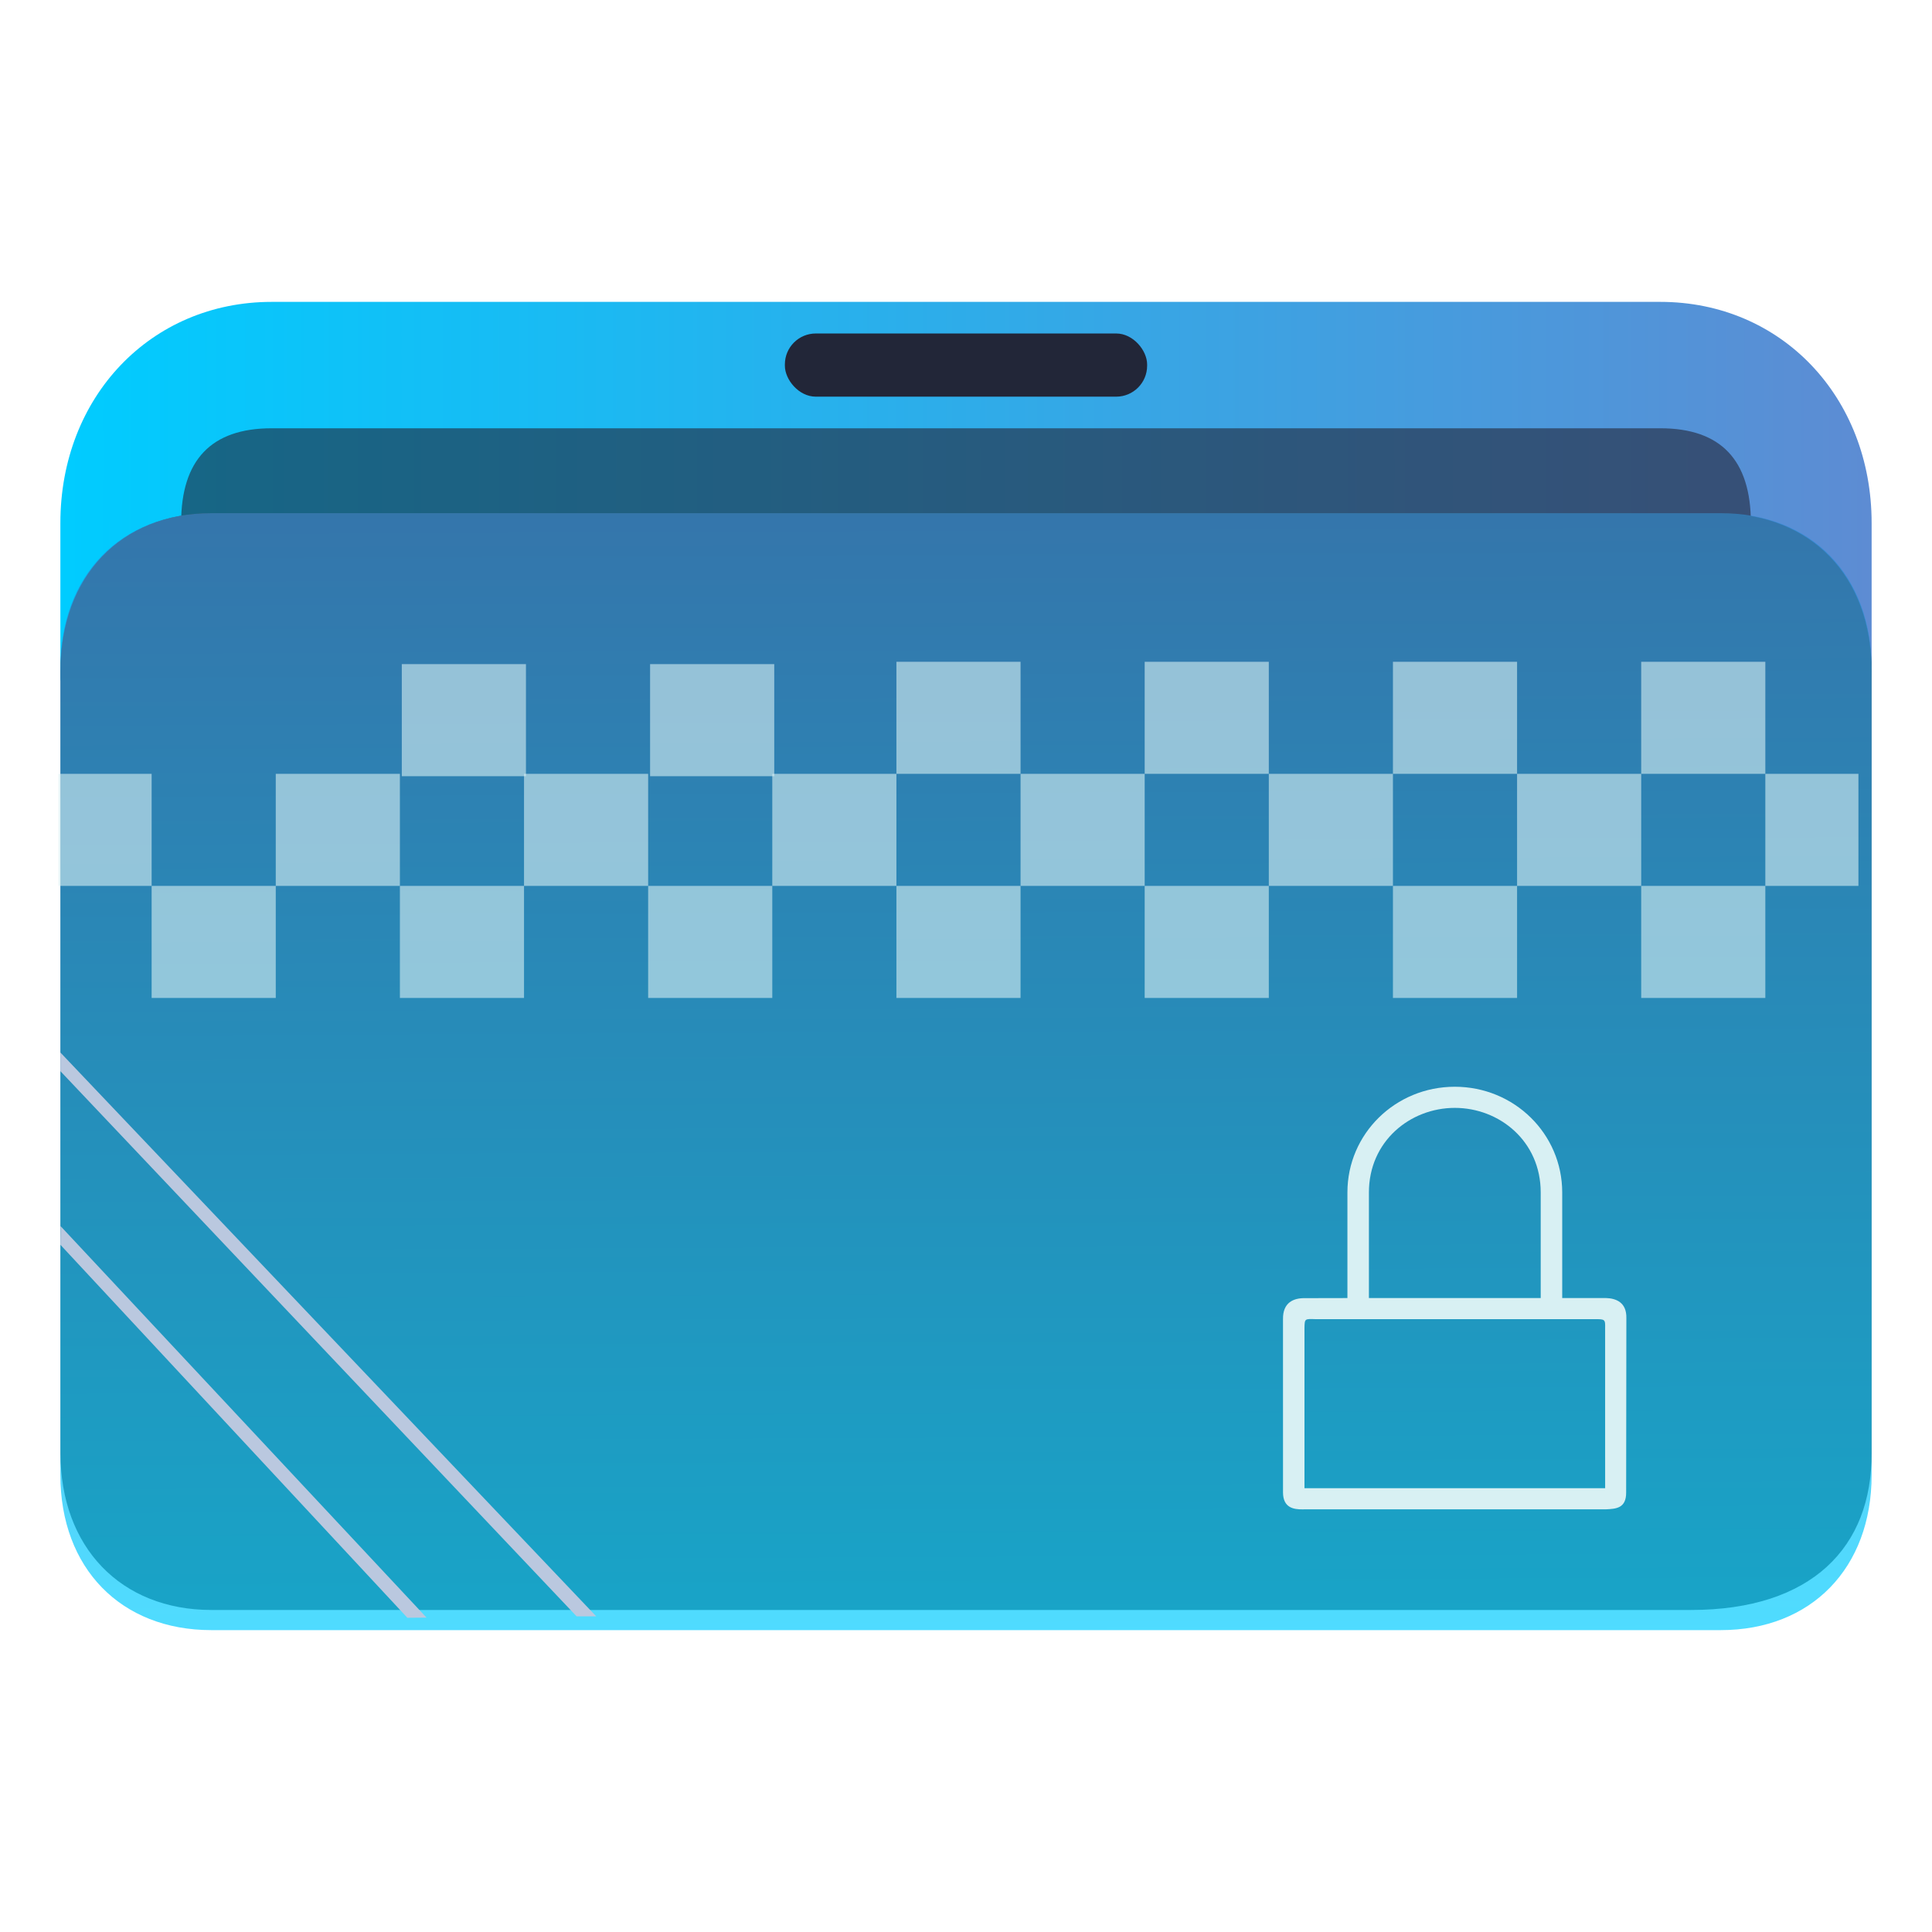 <?xml version="1.0" encoding="UTF-8" standalone="no"?>
<svg
   id="svg2"
   height="64"
   version="1.1"
   width="64"
   sodipodi:docname="folder-encrypted.svg"
   inkscape:version="1.3.2 (091e20ef0f, 2023-11-25)"
   xmlns:inkscape="http://www.inkscape.org/namespaces/inkscape"
   xmlns:sodipodi="http://sodipodi.sourceforge.net/DTD/sodipodi-0.dtd"
   xmlns:xlink="http://www.w3.org/1999/xlink"
   xmlns="http://www.w3.org/2000/svg"
   xmlns:svg="http://www.w3.org/2000/svg"
   xmlns:rdf="http://www.w3.org/1999/02/22-rdf-syntax-ns#"
   xmlns:cc="http://creativecommons.org/ns#"
   xmlns:dc="http://purl.org/dc/elements/1.1/">
  <sodipodi:namedview
     pagecolor="#ffffff"
     bordercolor="#666666"
     borderopacity="1"
     objecttolerance="10"
     gridtolerance="10"
     guidetolerance="10"
     inkscape:pageopacity="0"
     inkscape:pageshadow="2"
     inkscape:window-width="1920"
     inkscape:window-height="996"
     id="namedview43"
     showgrid="true"
     inkscape:zoom="4.90625"
     inkscape:cx="-15.490446"
     inkscape:cy="16.917197"
     inkscape:window-x="0"
     inkscape:window-y="0"
     inkscape:window-maximized="1"
     inkscape:current-layer="svg2"
     inkscape:document-rotation="0"
     inkscape:showpageshadow="2"
     inkscape:pagecheckerboard="0"
     inkscape:deskcolor="#d1d1d1">
    <inkscape:grid
       type="xygrid"
       id="grid1109"
       originx="0"
       originy="0"
       spacingy="1"
       spacingx="1"
       units="px"
       visible="true" />
  </sodipodi:namedview>
  <defs
     id="defs5455">
    <linearGradient
       inkscape:collect="always"
       id="linearGradient2">
      <stop
         style="stop-color:#00ccff;stop-opacity:1"
         offset="0"
         id="stop1" />
      <stop
         style="stop-color:#5d8cd3;stop-opacity:1;"
         offset="1"
         id="stop2" />
    </linearGradient>
    <linearGradient
       id="linearGradient4172-5">
      <stop
         id="stop4174-6"
         style="stop-color:#3e3e3e" />
      <stop
         id="stop4176-6"
         style="stop-color:#494949"
         offset="1" />
    </linearGradient>
    <linearGradient
       gradientTransform="matrix(1,0,0,1,0,0.176)"
       x2="0"
       gradientUnits="userSpaceOnUse"
       y2="499.784"
       y1="541.798"
       xlink:href="#linearGradient4172-5"
       id="linearGradient4178-3-3" />
    <linearGradient
       inkscape:collect="always"
       id="linearGradient2303">
      <stop
         style="stop-color:#00ccff;stop-opacity:1"
         offset="0"
         id="stop2299" />
      <stop
         style="stop-color:#3771c8;stop-opacity:1"
         offset="1"
         id="stop2301" />
    </linearGradient>
    <clipPath
       clipPathUnits="userSpaceOnUse"
       id="clipPath79425-9-5-3">
      <rect
         style="opacity:0.5;fill:#000000;fill-opacity:1;stroke:none;stroke-width:0.856;stroke-dasharray:none;stroke-opacity:1;paint-order:stroke fill markers"
         id="rect79427-1-9-6"
         width="26.418"
         height="29.038"
         x="-16.228"
         y="-6.485" />
    </clipPath>
    <clipPath
       clipPathUnits="userSpaceOnUse"
       id="clipPath79425-9-5-5">
      <rect
         style="opacity:0.5;fill:#000000;fill-opacity:1;stroke:none;stroke-width:0.856;stroke-dasharray:none;stroke-opacity:1;paint-order:stroke fill markers"
         id="rect79427-1-9-62"
         width="26.418"
         height="29.038"
         x="-16.228"
         y="-6.485" />
    </clipPath>
    <linearGradient
       inkscape:collect="always"
       xlink:href="#linearGradient2"
       id="linearGradient1419-3"
       x1="0.529"
       y1="5.027"
       x2="16.404"
       y2="5.027"
       gradientUnits="userSpaceOnUse"
       gradientTransform="matrix(3.78,0,0,3.866,-1.4e-7,-3.298)" />
    <clipPath
       clipPathUnits="userSpaceOnUse"
       id="clipPath79425-9-5-5-6">
      <rect
         style="opacity:0.5;fill:#000000;fill-opacity:1;stroke:none;stroke-width:0.856;stroke-dasharray:none;stroke-opacity:1;paint-order:stroke fill markers"
         id="rect79427-1-9-62-7"
         width="26.418"
         height="29.038"
         x="-16.228"
         y="-6.485" />
    </clipPath>
    <linearGradient
       inkscape:collect="always"
       xlink:href="#linearGradient2303"
       id="linearGradient1662-5"
       gradientUnits="userSpaceOnUse"
       gradientTransform="matrix(3.776,0,0,3.903,0.005,-3.905)"
       x1="9.326"
       y1="14.832"
       x2="9.272"
       y2="2.129" />
  </defs>
  <path
     id="path32082-9-2"
     style="fill:url(#linearGradient1419-3);fill-opacity:1;stroke:none;stroke-width:5.117;stroke-linecap:round;stroke-linejoin:round;stroke-opacity:0.03"
     d="m 9,10 c -4,0 -7,3.14 -7,7.327 v 5.234 c 0,0 2,-5.234 5,-5.234 h 8 12 6 24 c 3,0 5,2.093 5,5.234 v 0 0 -5.234 C 62,13.14 59,10 55,10 H 30.929 25 16 Z"
     sodipodi:nodetypes="sccsccccccccccccs" />
  <rect
     x="26"
     y="11.047"
     width="12"
     height="2.093"
     ry="1.025"
     stroke-width="3.419"
     style="fill:#222638;fill-opacity:1;paint-order:stroke markers fill"
     id="rect12-5-9-3-9-9"
     rx="1.025" />
  <path
     d="M 33.733,14.187 H 30.267 25.933 9 c -2,0 -3,1.047 -3,3.14 v 0 0 h 52 v 0 0 c 0,-2.093 -1,-3.14 -3,-3.14 z"
     style="fill:#222638;fill-opacity:1;stroke-width:2.339;paint-order:markers stroke fill"
     id="path8-7-2-9-6-1-7-5-1"
     sodipodi:nodetypes="cccccccccccc"
     opacity="0.6" />
  <path
     style="display:inline;fill:#4f4f4f;fill-opacity:1;stroke:none;stroke-width:2.748;stroke-linecap:round;stroke-linejoin:round;stroke-opacity:0.03"
     d="m -14.026,2.501 6.167,4.13e-5 H -3.015 0.068 L 7.988,2.501 C 9.31,2.516 10.19,3.444 10.19,4.874 l -2.06e-4,11.76 c 0.008,1.415 -0.873,2.359 -2.634,2.359 H -14.026 c -1.321,0 -2.202,-0.944 -2.202,-2.359 V 4.874 c 0,-1.424 0.881,-2.373 2.201,-2.373 z"
     id="path1611-1-8-0-7-2-0"
     clip-path="url(#clipPath79425-9-5-5-6)"
     transform="matrix(2.271,0,0,2.203,38.857,11.491)"
     sodipodi:nodetypes="cccccccssccc" />
  <path
     d="M 34,17 H 30 25 7 C 4,17 2,19.056 2,22.139 V 48.861 C 2,51.944 4,54 7,54 H 57 c 3,0 5,-2.056 5,-5.139 V 22.139 C 62,19.056 60,17 57,17 Z"
     style="fill:url(#linearGradient1662-5);fill-opacity:1;stroke-width:3.838;paint-order:markers stroke fill;opacity:0.689"
     id="path8-7-2-9-6-1-9-2"
     sodipodi:nodetypes="ccccsssssscc"
     opacity="0.6" />
  <path
     d="m 2,35.483 17.1,18.06 h -1e-5 H 19.75 L 2,34.865 v 0 0 z"
     id="path2653-4-7-7"
     style="fill:#bac8df;fill-opacity:1;stroke-width:0.481"
     sodipodi:nodetypes="cccccccc" />
  <path
     d="m 2,41.234 11.485,12.347 -1e-5,0.01 0.65,-0.006 v 0.006 L 2.005,40.615 v 0 0 z"
     id="path2653-4-3-0"
     style="fill:#bac8df;fill-opacity:1;stroke-width:0.33"
     sodipodi:nodetypes="ccccccccc" />
  <g
     transform="matrix(1.028,0,0,0.928,-396.484,-441.89)"
     id="layer1-7-6-2-4-1-8"
     style="fill:#d8f0f3;fill-opacity:1">
    <g
       transform="translate(-129,60)"
       id="g5881-5-7-3-7-8-6"
       style="fill:#d8f0f3;fill-opacity:1">
      <g
         id="g4154-5-3-3-5-7-4-7-8"
         transform="translate(129,-60)"
         style="fill:#d8f0f3;fill-opacity:1" />
      <g
         id="g4445-8-6-2-6-3-5-4-9-8"
         transform="translate(128,-60)"
         style="fill:#d8f0f3;fill-opacity:1">
        <rect
           y="507.798"
           x="391.571"
           height="4"
           width="4"
           id="rect4179-2-9-6-5-8-0-0-2-5-9-3-2-4"
           style="opacity:0.6;fill:#d8f0f3;fill-opacity:1;stroke:none;stroke-width:2;stroke-miterlimit:4;stroke-dasharray:none;stroke-opacity:1" />
        <rect
           y="507.798"
           x="399.571"
           height="4"
           width="4"
           id="rect4179-5-61-4-1-4-1-2-8-9-6-2-0-0-3"
           style="opacity:0.6;fill:#d8f0f3;fill-opacity:1;stroke:none;stroke-width:2;stroke-miterlimit:4;stroke-dasharray:none;stroke-opacity:1" />
        <rect
           y="507.798"
           x="407.571"
           height="4"
           width="4"
           id="rect4179-5-6-8-7-5-7-0-8-6-1-2-2-7-2-1"
           style="opacity:0.6;fill:#d8f0f3;fill-opacity:1;stroke:none;stroke-width:2;stroke-miterlimit:4;stroke-dasharray:none;stroke-opacity:1" />
        <rect
           y="507.798"
           x="415.571"
           height="4"
           width="4"
           id="rect4179-5-6-2-7-8-5-4-3-3-2-2-9-8-8-3-4"
           style="opacity:0.6;fill:#d8f0f3;fill-opacity:1;stroke:none;stroke-width:2;stroke-miterlimit:4;stroke-dasharray:none;stroke-opacity:1" />
        <rect
           y="507.798"
           x="423.571"
           height="4"
           width="4"
           id="rect4179-5-6-2-9-9-4-4-4-0-8-4-7-1-9-6-7-9"
           style="opacity:0.6;fill:#d8f0f3;fill-opacity:1;stroke:none;stroke-width:2;stroke-miterlimit:4;stroke-dasharray:none;stroke-opacity:1" />
        <rect
           y="507.798"
           x="431.571"
           height="4"
           width="4"
           id="rect4179-5-6-2-9-1-20-5-7-3-4-0-7-0-2-7-8-5-2"
           style="opacity:0.6;fill:#d8f0f3;fill-opacity:1;stroke:none;stroke-width:2;stroke-miterlimit:4;stroke-dasharray:none;stroke-opacity:1" />
        <rect
           y="507.798"
           x="439.571"
           height="4"
           width="4"
           id="rect4179-5-6-2-9-1-2-2-0-6-0-4-4-9-9-7-3-8-9-0"
           style="opacity:0.6;fill:#d8f0f3;fill-opacity:1;stroke:none;stroke-width:2;stroke-miterlimit:4;stroke-dasharray:none;stroke-opacity:1" />
        <rect
           y="503.798"
           x="388.571"
           height="4"
           width="3"
           id="rect4179-7-3-5-7-4-0-3-3-0-6-4-2-6"
           style="opacity:0.6;fill:#d8f0f3;fill-opacity:1;stroke:none;stroke-width:2;stroke-miterlimit:4;stroke-dasharray:none;stroke-opacity:1" />
        <rect
           y="503.798"
           x="395.571"
           height="4"
           width="4"
           id="rect4179-5-5-6-6-8-4-9-9-6-9-1-3-2-8"
           style="opacity:0.6;fill:#d8f0f3;fill-opacity:1;stroke:none;stroke-width:2;stroke-miterlimit:4;stroke-dasharray:none;stroke-opacity:1" />
        <rect
           y="503.798"
           x="403.571"
           height="4"
           width="4"
           id="rect4179-5-6-9-1-9-6-7-1-2-0-3-2-1-8-9"
           style="opacity:0.6;fill:#d8f0f3;fill-opacity:1;stroke:none;stroke-width:2;stroke-miterlimit:4;stroke-dasharray:none;stroke-opacity:1" />
        <rect
           y="503.798"
           x="411.571"
           height="4"
           width="4"
           id="rect4179-5-6-2-2-0-3-8-6-9-8-6-6-9-4-9-2"
           style="opacity:0.6;fill:#d8f0f3;fill-opacity:1;stroke:none;stroke-width:2;stroke-miterlimit:4;stroke-dasharray:none;stroke-opacity:1" />
        <rect
           y="503.798"
           x="419.571"
           height="4"
           width="4"
           id="rect4179-5-6-2-9-2-6-7-8-3-6-3-2-0-3-9-7-6"
           style="opacity:0.6;fill:#d8f0f3;fill-opacity:1;stroke:none;stroke-width:2;stroke-miterlimit:4;stroke-dasharray:none;stroke-opacity:1" />
        <rect
           y="503.798"
           x="427.571"
           height="4"
           width="4"
           id="rect4179-5-6-2-9-1-8-3-4-4-1-2-0-6-6-1-2-3-6"
           style="opacity:0.6;fill:#d8f0f3;fill-opacity:1;stroke:none;stroke-width:2;stroke-miterlimit:4;stroke-dasharray:none;stroke-opacity:1" />
        <rect
           y="503.798"
           x="435.571"
           height="4"
           width="4"
           id="rect4179-5-6-2-9-1-2-9-2-5-3-7-5-1-1-2-9-0-6-4"
           style="opacity:0.6;fill:#d8f0f3;fill-opacity:1;stroke:none;stroke-width:2;stroke-miterlimit:4;stroke-dasharray:none;stroke-opacity:1" />
        <rect
           y="503.798"
           x="443.571"
           height="4"
           width="3"
           id="rect4179-5-6-2-9-1-2-7-7-0-2-1-5-4-7-8-6-4-6-1-9"
           style="opacity:0.6;fill:#d8f0f3;fill-opacity:1;stroke:none;stroke-width:2;stroke-miterlimit:4;stroke-dasharray:none;stroke-opacity:1" />
        <rect
           y="499.798"
           x="415.571"
           height="4"
           width="4"
           id="rect4179-5-6-2-7-8-5-4-0-1-3-5-9-8-8-8-2-5"
           style="opacity:0.6;fill:#d8f0f3;fill-opacity:1;stroke:none;stroke-width:2;stroke-miterlimit:4;stroke-dasharray:none;stroke-opacity:1" />
        <rect
           y="499.798"
           x="423.571"
           height="4"
           width="4"
           id="rect4179-5-6-2-9-9-4-4-4-6-7-6-4-2-7-4-9-9-0"
           style="opacity:0.6;fill:#d8f0f3;fill-opacity:1;stroke:none;stroke-width:2;stroke-miterlimit:4;stroke-dasharray:none;stroke-opacity:1" />
        <rect
           y="499.798"
           x="431.571"
           height="4"
           width="4"
           id="rect4179-5-6-2-9-1-20-5-7-3-8-8-0-9-0-9-5-2-3-4"
           style="opacity:0.6;fill:#d8f0f3;fill-opacity:1;stroke:none;stroke-width:2;stroke-miterlimit:4;stroke-dasharray:none;stroke-opacity:1" />
        <rect
           y="499.798"
           x="439.571"
           height="4"
           width="4"
           id="rect4179-5-6-2-9-1-2-2-0-6-0-9-5-5-2-2-2-0-6-1-8"
           style="opacity:0.6;fill:#d8f0f3;fill-opacity:1;stroke:none;stroke-width:2;stroke-miterlimit:4;stroke-dasharray:none;stroke-opacity:1" />
      </g>
    </g>
  </g>
  <rect
     y="22"
     x="13.31"
     height="3.713"
     width="4.113"
     id="rect4179-5-6-2-7-8-5-4-0-1-3-5-9-8-8-6-4-4-1"
     style="opacity:0.6;fill:#d8f0f3;fill-opacity:1;stroke:none;stroke-width:1.954;stroke-miterlimit:4;stroke-dasharray:none;stroke-opacity:1" />
  <rect
     y="22"
     x="21.535"
     height="3.713"
     width="4.113"
     id="rect4179-5-6-2-7-8-5-4-0-1-3-5-9-8-8-7-9-7-7"
     style="opacity:0.6;fill:#d8f0f3;fill-opacity:1;stroke:none;stroke-width:1.954;stroke-miterlimit:4;stroke-dasharray:none;stroke-opacity:1" />
  <path
     inkscape:connector-curvature="0"
     style="fill:#d8f0f3;fill-opacity:1;stroke-width:0.706"
     id="rect4136-3-6-7-9-2"
     d="m 48.192,36 c -1.971,0 -3.557,1.561 -3.557,3.5 v 3.5 l -1.418,0.003 v 0 c -0.357,-0.004 -0.725,0.137 -0.716,0.696 l 3.91e-4,5.74 c 0.002,0.513 0.357,0.563 0.647,0.561 l 0.12,-0.002 9.37,4.48e-4 0.564,-8e-6 c 0.326,-0.016 0.67,-0.031 0.666,-0.56 l 0.007,-5.774 c 0.012,-0.525 -0.346,-0.656 -0.676,-0.665 h -0.56 -0.889 v -3.499 C 51.749,37.561 50.163,36 48.192,36 Z m 0,0.7 c 1.478,0 2.846,1.103 2.846,2.8 v 3.5 h -5.691 v -3.5 c 0,-1.696 1.368,-2.8 2.846,-2.8 z m -4.615,6.999 v 0 h 9.227 c 0.369,-0.003 0.374,0.003 0.368,0.305 l 5.18e-4,5.294 h -9.96 v -5.301 c 0.006,-0.318 0.006,-0.309 0.365,-0.298 z"
     sodipodi:nodetypes="sscccccsccccccccssscccssccccccccc" />
</svg>
